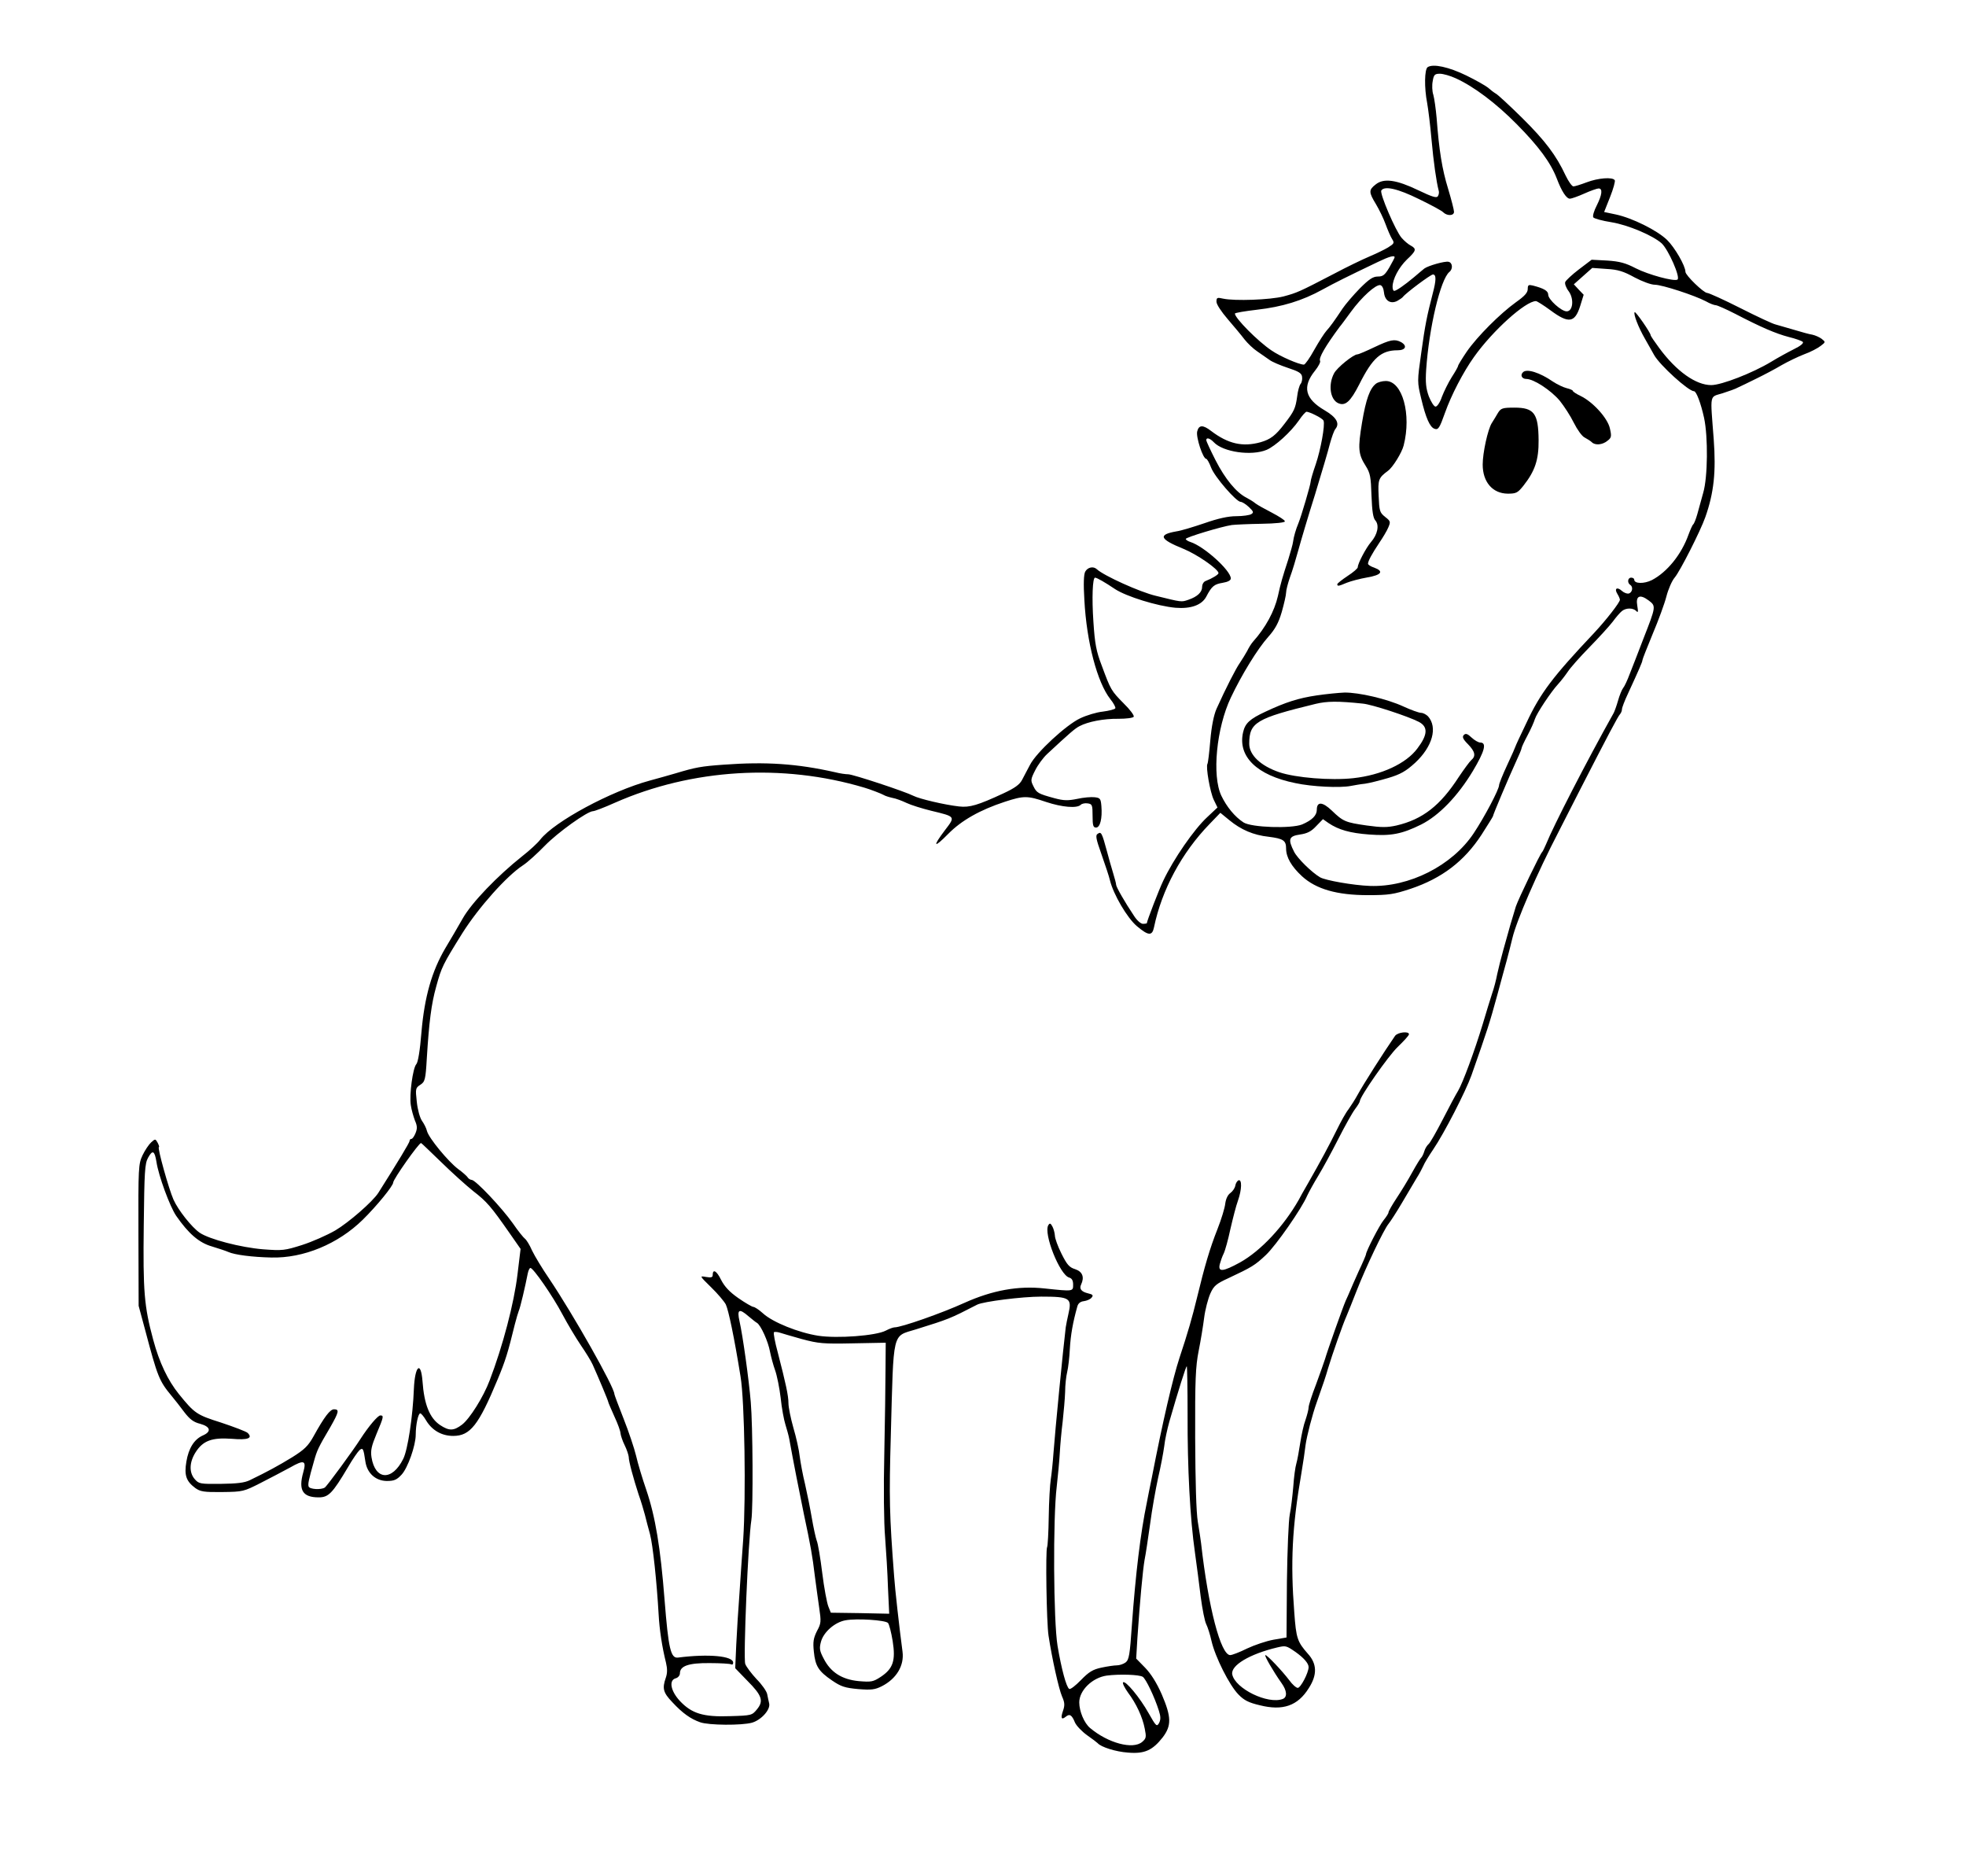 <?xml version="1.0" standalone="no"?>
<!DOCTYPE svg PUBLIC "-//W3C//DTD SVG 20010904//EN"
 "http://www.w3.org/TR/2001/REC-SVG-20010904/DTD/svg10.dtd">
<svg version="1.0" xmlns="http://www.w3.org/2000/svg"
 width="960pt" height="916pt" viewBox="0 0 960 916"
 preserveAspectRatio="xMidYMid meet">
<g transform="translate(0,916) scale(0.1,-0.1)"
fill="#000000" stroke="none">
<path d="M6971 8832 c-15 -11 -17 -99 -2 -176 5 -28 15 -107 21 -176 10 -112
24 -208 35 -250 3 -8 1 -21 -4 -28 -6 -10 -28 -3 -95 29 -108 52 -169 60 -208
29 -35 -27 -35 -38 1 -97 16 -27 37 -70 47 -98 10 -27 24 -60 31 -71 13 -20
11 -23 -19 -42 -18 -11 -60 -31 -93 -45 -33 -14 -110 -51 -170 -83 -173 -90
-181 -93 -247 -111 -66 -17 -239 -23 -295 -11 -30 7 -33 5 -33 -15 0 -13 24
-49 55 -85 30 -35 67 -79 82 -99 15 -19 43 -46 63 -59 19 -13 46 -32 59 -41
13 -10 54 -27 90 -39 52 -17 67 -26 69 -43 2 -12 -1 -28 -7 -35 -6 -7 -14 -35
-17 -62 -8 -57 -14 -71 -61 -132 -44 -58 -69 -77 -118 -91 -87 -24 -158 -8
-241 55 -40 31 -60 30 -68 -2 -7 -27 28 -134 44 -134 4 0 15 -19 24 -43 17
-45 123 -167 144 -167 7 0 25 -11 40 -25 23 -22 25 -27 12 -35 -8 -5 -41 -10
-73 -10 -40 0 -89 -11 -155 -34 -53 -18 -115 -37 -137 -40 -92 -16 -83 -38 33
-85 67 -27 172 -100 172 -119 0 -7 -31 -26 -62 -38 -10 -3 -18 -16 -18 -29 0
-26 -23 -48 -67 -63 -35 -12 -32 -12 -158 19 -78 18 -256 99 -289 130 -17 16
-45 10 -57 -12 -7 -14 -9 -58 -4 -138 11 -207 63 -402 126 -483 17 -21 28 -42
25 -46 -3 -5 -30 -12 -61 -16 -30 -3 -80 -18 -111 -33 -68 -32 -213 -166 -244
-226 -12 -23 -30 -56 -39 -74 -12 -23 -35 -40 -91 -66 -125 -58 -165 -70 -217
-64 -71 8 -194 37 -223 52 -41 21 -295 105 -318 105 -12 0 -41 4 -64 10 -186
42 -338 52 -543 37 -112 -8 -138 -13 -235 -42 -30 -9 -88 -25 -128 -36 -188
-51 -464 -199 -534 -288 -12 -16 -52 -53 -88 -81 -121 -96 -247 -227 -290
-303 -23 -40 -61 -106 -86 -147 -65 -111 -101 -235 -116 -409 -7 -89 -17 -148
-25 -156 -17 -18 -35 -150 -27 -200 3 -22 13 -56 20 -75 12 -27 12 -40 3 -62
-6 -15 -15 -28 -20 -28 -5 0 -9 -4 -9 -10 0 -8 -55 -99 -153 -254 -28 -43
-144 -144 -210 -183 -40 -23 -112 -55 -162 -71 -85 -27 -96 -28 -190 -21 -110
9 -263 49 -310 81 -38 26 -105 110 -128 162 -23 52 -80 256 -71 256 3 0 0 9
-6 21 -11 20 -12 20 -32 2 -11 -10 -30 -38 -42 -63 -20 -43 -21 -58 -20 -390
l1 -345 31 -115 c62 -234 69 -251 131 -326 14 -17 42 -52 61 -78 27 -35 45
-49 78 -57 50 -14 56 -38 12 -57 -42 -19 -69 -62 -80 -128 -11 -66 -1 -95 43
-128 25 -18 42 -21 132 -20 102 1 106 3 187 44 46 23 111 58 145 76 68 39 80
34 64 -23 -25 -88 -3 -123 75 -123 48 0 67 19 143 147 23 40 49 77 57 84 16
13 19 7 28 -55 8 -57 49 -95 104 -96 36 0 49 5 73 31 30 32 69 142 69 195 0
48 12 104 22 104 5 0 18 -16 29 -35 29 -48 76 -75 132 -75 83 0 124 52 217
276 38 91 50 130 84 269 7 28 16 57 19 65 7 14 32 121 44 183 3 15 9 27 13 27
14 0 109 -137 156 -226 26 -49 67 -117 90 -151 24 -35 50 -77 58 -95 31 -69
76 -177 76 -182 0 -3 14 -35 30 -71 17 -36 30 -73 30 -83 1 -9 9 -35 20 -57
11 -22 19 -48 20 -57 0 -22 23 -106 48 -183 12 -33 25 -78 31 -100 5 -22 17
-65 25 -95 14 -53 33 -233 42 -390 4 -76 17 -161 36 -237 7 -30 7 -51 -1 -74
-18 -52 -13 -72 32 -119 50 -54 90 -82 136 -98 42 -15 203 -16 253 -2 45 13
90 63 84 93 -3 12 -7 33 -10 47 -3 14 -26 47 -52 73 -25 27 -50 60 -55 74 -10
27 14 601 30 703 9 59 7 460 -3 575 -9 109 -39 325 -55 395 -13 58 -2 64 44
24 17 -14 35 -29 41 -32 19 -11 55 -91 64 -141 5 -25 16 -66 25 -91 9 -25 21
-85 27 -134 5 -50 16 -108 23 -130 7 -23 16 -54 19 -71 20 -111 49 -258 71
-365 33 -155 42 -204 54 -305 6 -44 15 -113 21 -153 10 -68 10 -77 -11 -115
-17 -35 -20 -52 -15 -100 7 -71 23 -96 89 -141 44 -30 63 -36 128 -42 64 -5
81 -3 115 14 72 37 110 101 101 169 -15 112 -37 307 -41 368 -23 300 -25 379
-16 693 14 512 5 476 122 512 163 51 164 51 300 121 30 15 219 39 312 39 141
0 151 -7 133 -85 -5 -22 -11 -51 -13 -65 -12 -97 -52 -506 -60 -615 -3 -44 -9
-101 -13 -127 -4 -25 -9 -108 -10 -184 -1 -76 -5 -142 -8 -147 -8 -14 -3 -368
7 -432 17 -112 50 -260 66 -297 13 -29 14 -43 5 -69 -13 -37 -8 -47 13 -30 19
16 30 9 45 -28 7 -16 34 -44 59 -62 26 -18 49 -36 52 -39 16 -19 89 -42 148
-46 81 -7 120 11 170 75 43 57 42 99 -5 209 -25 57 -53 101 -81 130 l-44 45 6
101 c12 177 26 329 35 381 6 28 17 106 27 175 9 69 27 170 39 225 13 55 26
125 30 155 3 30 15 84 25 120 44 153 81 270 85 270 2 0 4 -107 4 -237 -1 -258
12 -507 36 -673 8 -58 21 -155 28 -215 8 -61 20 -121 27 -134 7 -14 19 -51 26
-83 18 -78 87 -215 131 -260 28 -29 50 -40 105 -53 112 -28 185 -3 239 84 42
65 40 119 -5 168 -51 58 -57 75 -66 201 -19 244 -11 415 35 682 8 47 17 108
20 135 6 44 33 149 55 210 32 91 44 126 55 165 18 61 73 218 90 255 7 17 30
73 50 125 45 115 132 297 155 325 9 11 39 57 66 103 27 45 59 99 71 120 13 20
27 47 33 60 5 13 27 49 48 80 54 79 159 284 187 362 78 222 88 252 127 395 16
61 37 135 45 165 8 30 21 80 28 110 20 85 121 318 226 520 4 8 50 98 102 200
138 269 188 364 198 374 5 6 9 16 9 23 0 8 13 42 29 76 54 117 71 156 71 164
0 5 23 62 50 128 28 66 58 148 67 183 9 35 27 77 41 93 26 31 125 226 149 294
42 119 53 221 41 382 -17 225 -22 203 43 223 31 10 65 22 75 28 11 5 51 24 89
43 39 19 94 48 124 66 30 17 79 41 110 53 31 11 67 30 81 41 25 19 25 19 5 35
-11 8 -31 17 -45 20 -14 2 -54 13 -90 24 -36 10 -76 22 -90 26 -14 3 -91 39
-172 80 -81 41 -154 74 -162 74 -17 0 -106 86 -106 103 0 29 -52 119 -90 156
-49 47 -170 107 -250 124 l-57 12 29 73 c16 40 26 77 23 82 -10 17 -82 11
-137 -10 -29 -11 -58 -20 -65 -20 -7 0 -24 24 -38 53 -46 99 -101 171 -212
281 -61 60 -119 114 -129 119 -10 6 -27 19 -38 29 -11 9 -58 36 -105 59 -86
42 -163 59 -190 41z m137 -54 c90 -41 197 -122 297 -223 109 -110 167 -189
197 -267 24 -63 47 -98 64 -98 7 0 39 11 70 25 31 14 63 25 70 25 21 0 17 -31
-9 -83 -13 -25 -21 -51 -17 -58 4 -6 44 -17 89 -24 80 -13 201 -64 245 -103
33 -31 93 -167 77 -177 -17 -10 -142 24 -203 55 -50 26 -79 34 -140 38 l-76 4
-62 -47 c-34 -26 -64 -54 -67 -62 -3 -8 4 -28 17 -45 27 -37 21 -98 -10 -98
-26 0 -90 58 -90 81 0 19 -21 31 -75 45 -21 5 -25 3 -25 -17 0 -18 -16 -35
-57 -64 -78 -56 -190 -168 -241 -242 -23 -34 -42 -65 -42 -69 0 -4 -14 -29
-31 -55 -17 -27 -38 -70 -48 -96 -9 -27 -23 -48 -31 -48 -8 0 -22 23 -33 50
-14 39 -17 67 -13 130 14 206 70 441 113 477 19 15 16 46 -4 50 -18 4 -99 -19
-118 -33 -5 -4 -28 -23 -50 -42 -48 -40 -87 -67 -97 -67 -5 0 -8 9 -8 20 0 37
30 94 70 133 46 43 48 52 19 68 -12 6 -32 23 -45 38 -29 33 -108 217 -99 231
15 24 81 9 184 -42 58 -28 112 -57 119 -65 19 -18 52 -17 52 3 0 9 -13 60 -29
113 -29 94 -44 186 -56 346 -4 44 -11 94 -16 112 -6 17 -7 48 -3 67 5 31 10
36 35 36 16 0 51 -10 77 -22z m-298 -874 c0 -3 -12 -25 -26 -50 -22 -37 -31
-44 -56 -44 -24 0 -43 -13 -88 -58 -32 -33 -69 -76 -84 -98 -42 -63 -60 -88
-79 -109 -10 -11 -37 -53 -59 -92 -22 -40 -45 -73 -51 -73 -24 0 -116 40 -158
69 -66 44 -179 158 -179 180 0 4 49 12 108 19 123 14 221 44 319 98 62 34 120
63 273 136 54 26 80 33 80 22z m1171 -98 c38 -20 81 -36 99 -36 36 0 195 -52
250 -81 19 -11 41 -19 48 -19 7 0 50 -19 95 -42 127 -66 197 -96 261 -113 33
-8 64 -19 69 -24 6 -6 -11 -20 -44 -36 -30 -15 -79 -42 -110 -61 -91 -55 -243
-114 -293 -114 -75 0 -170 67 -254 181 -23 31 -42 59 -42 63 0 11 -73 117 -78
112 -7 -8 17 -72 51 -131 18 -31 37 -66 44 -78 28 -50 168 -177 195 -177 11 0
33 -57 49 -130 20 -93 18 -290 -4 -365 -9 -33 -22 -80 -29 -105 -7 -25 -16
-47 -20 -50 -4 -3 -14 -26 -23 -50 -34 -96 -104 -183 -179 -222 -38 -19 -86
-18 -86 2 0 6 -7 10 -15 10 -17 0 -20 -25 -5 -35 15 -9 12 -35 -5 -42 -9 -3
-25 3 -35 12 -24 22 -39 12 -22 -15 7 -11 12 -24 12 -28 0 -13 -68 -100 -126
-162 -203 -215 -262 -293 -330 -438 -30 -62 -54 -114 -54 -116 0 -2 -18 -43
-40 -90 -22 -47 -40 -92 -40 -99 0 -21 -72 -157 -124 -235 -105 -158 -315
-264 -507 -257 -81 3 -217 27 -243 42 -41 24 -111 93 -127 125 -31 61 -26 76
29 84 35 5 55 15 79 41 l33 34 27 -19 c49 -33 105 -49 199 -56 106 -8 159 2
254 49 87 44 178 138 252 261 58 97 69 139 36 139 -9 0 -28 11 -42 24 -20 19
-29 22 -38 13 -9 -9 -5 -20 20 -45 35 -36 40 -58 16 -78 -8 -7 -35 -44 -60
-81 -91 -141 -177 -208 -305 -238 -45 -10 -73 -10 -145 0 -104 15 -115 19
-171 73 -45 43 -73 45 -73 4 0 -28 -23 -51 -72 -72 -53 -21 -247 -15 -286 10
-43 28 -82 76 -108 130 -47 98 -24 331 46 479 53 112 131 239 183 297 33 37
50 67 66 122 11 39 21 82 21 94 0 12 9 46 19 75 11 29 29 89 41 133 12 44 48
166 81 270 32 105 65 216 73 249 9 32 20 64 27 72 22 27 5 57 -53 91 -96 56
-110 115 -47 193 17 21 28 43 25 48 -8 14 25 71 96 167 5 5 29 38 54 72 53 73
122 135 144 131 9 -2 16 -16 18 -36 4 -40 32 -58 65 -41 12 7 24 15 27 19 14
19 136 110 147 110 17 0 16 -29 -1 -93 -28 -109 -37 -151 -56 -289 -20 -141
-20 -142 0 -225 22 -93 42 -138 64 -146 19 -7 25 2 52 78 30 85 89 199 142
273 91 128 251 272 302 272 5 0 37 -20 71 -45 89 -66 119 -61 145 21 l17 55
-24 25 -24 26 45 40 45 40 70 -5 c56 -3 83 -12 136 -41z m-1557 -673 c19 -9
37 -21 39 -27 8 -21 -14 -141 -38 -212 -14 -40 -25 -78 -25 -85 0 -14 -46
-170 -60 -204 -12 -28 -23 -66 -26 -90 -1 -11 -12 -49 -23 -85 -29 -89 -37
-116 -51 -180 -17 -74 -60 -154 -121 -222 -9 -10 -22 -31 -29 -46 -8 -15 -24
-40 -35 -57 -20 -28 -69 -124 -115 -226 -13 -30 -24 -84 -30 -153 -5 -59 -11
-110 -14 -115 -9 -14 13 -139 31 -176 l18 -37 -50 -47 c-64 -59 -165 -205
-215 -311 -19 -39 -80 -197 -80 -207 0 -1 -8 -3 -19 -3 -10 0 -29 16 -43 38
-45 67 -88 142 -88 153 0 6 -7 32 -15 58 -8 25 -21 73 -30 106 -24 89 -28 96
-44 85 -13 -7 -10 -23 18 -102 18 -51 37 -108 41 -126 17 -69 84 -183 131
-223 57 -48 75 -49 84 -6 38 183 135 364 272 505 l52 54 44 -36 c57 -47 118
-73 192 -81 71 -9 85 -18 85 -57 0 -43 26 -88 78 -136 69 -63 171 -92 322 -92
102 0 126 4 208 31 152 51 262 134 347 265 30 47 55 87 55 89 0 7 77 189 111
263 16 34 29 65 29 70 0 4 13 32 29 62 16 30 32 66 36 80 9 28 78 132 113 170
13 14 34 41 47 60 12 19 60 73 106 120 46 47 97 103 114 125 16 22 36 45 45
52 20 16 53 16 69 1 10 -11 11 -6 6 24 -9 49 12 59 55 27 37 -28 37 -28 -26
-189 -24 -63 -54 -140 -66 -170 -11 -30 -26 -62 -33 -70 -6 -8 -17 -35 -24
-60 -7 -25 -17 -52 -21 -60 -135 -241 -296 -555 -330 -640 -8 -19 -17 -37 -20
-40 -9 -7 -115 -227 -128 -265 -5 -16 -17 -57 -27 -90 -9 -33 -25 -89 -35
-125 -10 -36 -23 -87 -29 -115 -5 -27 -16 -70 -25 -95 -8 -25 -29 -92 -46
-150 -40 -132 -97 -286 -120 -325 -10 -16 -44 -79 -75 -140 -31 -60 -62 -115
-69 -120 -7 -6 -17 -21 -21 -35 -4 -14 -11 -27 -14 -30 -4 -3 -24 -35 -45 -73
-20 -37 -55 -94 -77 -127 -21 -32 -39 -63 -39 -69 0 -5 -11 -22 -24 -38 -20
-24 -86 -152 -86 -167 0 -3 -16 -41 -36 -83 -19 -43 -39 -87 -43 -98 -5 -11
-13 -31 -20 -45 -14 -32 -90 -246 -101 -285 -5 -16 -25 -72 -44 -124 -20 -51
-36 -102 -36 -111 0 -10 -7 -37 -15 -61 -9 -23 -20 -74 -26 -113 -6 -39 -14
-84 -19 -101 -5 -16 -12 -67 -15 -113 -4 -46 -11 -107 -17 -135 -6 -29 -12
-176 -14 -327 l-2 -274 -64 -11 c-34 -6 -93 -26 -129 -43 -36 -18 -73 -32 -82
-32 -46 0 -107 233 -142 545 -2 17 -9 64 -16 105 -8 48 -12 197 -13 410 -1
284 2 349 17 425 10 50 22 123 27 163 5 39 19 92 30 117 17 38 29 48 88 75
115 54 130 63 183 113 50 47 176 228 202 290 8 17 32 61 54 97 22 36 66 117
98 180 32 63 69 129 82 146 13 17 23 34 23 38 0 22 139 221 185 265 30 29 55
56 55 62 0 16 -55 10 -68 -8 -54 -78 -156 -238 -183 -288 -12 -22 -32 -53 -44
-70 -13 -16 -38 -61 -57 -100 -38 -77 -79 -153 -140 -260 -22 -38 -43 -75 -46
-82 -74 -130 -185 -249 -287 -306 -84 -46 -108 -48 -99 -9 4 15 12 38 19 52 7
14 22 68 33 120 12 52 28 115 37 139 19 54 20 104 3 99 -7 -3 -14 -14 -16 -26
-2 -12 -13 -28 -24 -36 -13 -9 -22 -29 -25 -51 -2 -21 -19 -77 -38 -125 -38
-96 -63 -182 -100 -335 -23 -95 -45 -172 -86 -295 -32 -98 -81 -307 -135 -585
-9 -44 -20 -98 -24 -120 -31 -149 -55 -349 -73 -598 -10 -147 -14 -170 -31
-183 -11 -8 -30 -14 -42 -14 -13 0 -47 -5 -75 -11 -43 -9 -62 -21 -101 -61
-26 -27 -52 -47 -57 -43 -14 8 -38 97 -57 210 -20 121 -23 623 -4 778 6 53 13
127 15 165 2 37 8 105 14 152 5 47 11 112 12 145 0 33 5 77 10 97 5 20 11 71
13 113 4 69 15 130 36 205 4 17 15 26 33 28 14 2 31 9 37 17 10 11 6 16 -17
21 -33 8 -44 22 -34 43 17 36 7 63 -29 75 -29 9 -40 22 -67 76 -18 36 -32 75
-32 88 -1 13 -6 33 -12 44 -9 17 -13 18 -20 7 -25 -40 56 -244 102 -256 13 -4
19 -14 19 -34 0 -34 2 -34 -140 -19 -128 14 -254 -9 -390 -70 -112 -51 -309
-120 -342 -120 -7 0 -26 -7 -43 -16 -48 -25 -236 -39 -329 -25 -97 15 -223 66
-270 109 -20 18 -41 32 -48 32 -7 1 -40 20 -73 43 -43 30 -67 56 -84 89 -22
45 -41 55 -41 23 0 -11 -8 -13 -32 -9 -33 6 -33 6 24 -50 32 -31 64 -69 72
-84 13 -27 41 -159 72 -352 20 -119 27 -584 13 -795 -5 -66 -13 -183 -18 -260
-6 -77 -13 -192 -16 -255 l-5 -114 59 -61 c72 -72 81 -99 47 -140 -24 -29 -26
-30 -130 -33 -133 -5 -189 13 -247 75 -45 49 -54 101 -19 110 11 3 20 14 20
24 0 36 42 51 145 50 53 0 100 -3 105 -6 6 -3 10 0 10 8 0 33 -120 44 -269 25
-36 -5 -47 43 -66 282 -20 256 -45 406 -89 536 -19 55 -42 131 -50 167 -9 37
-36 118 -61 181 -25 63 -45 117 -45 120 0 34 -201 389 -318 563 -33 48 -71
111 -84 138 -12 28 -28 53 -35 58 -6 4 -33 37 -59 75 -53 75 -182 212 -201
212 -6 0 -16 6 -20 13 -4 6 -25 25 -46 40 -49 37 -143 151 -152 185 -3 14 -15
37 -25 51 -10 15 -21 54 -25 93 -7 63 -6 67 17 82 23 15 26 24 32 129 11 177
22 266 46 351 26 95 32 107 128 261 79 125 216 279 296 331 23 15 70 58 106
95 62 64 208 169 236 169 7 0 55 18 106 41 376 166 819 193 1218 74 28 -8 85
-30 95 -36 6 -4 24 -10 42 -14 18 -3 49 -15 70 -25 21 -10 75 -27 120 -38 120
-29 119 -27 67 -95 -62 -82 -55 -90 16 -18 65 66 155 117 277 157 92 30 110
30 201 -1 78 -26 151 -32 169 -14 6 6 21 9 34 7 22 -3 24 -8 24 -61 0 -47 3
-57 17 -57 20 0 31 45 26 105 -3 36 -6 40 -33 43 -16 2 -54 -1 -85 -8 -45 -9
-65 -9 -110 3 -81 22 -88 26 -104 59 -14 28 -14 33 9 78 13 26 39 61 57 78
111 103 136 125 159 137 42 22 118 37 191 36 37 0 70 4 74 10 3 6 -18 35 -49
65 -61 62 -63 65 -107 184 -27 70 -34 107 -41 215 -8 117 -4 215 8 215 9 0 49
-23 98 -56 55 -36 206 -83 295 -91 75 -6 128 13 150 54 27 52 39 61 81 68 25
4 39 12 39 21 0 39 -131 157 -197 178 -13 4 -23 11 -23 15 0 8 176 61 225 68
17 2 82 5 145 6 69 1 115 6 114 12 0 6 -29 24 -63 42 -35 18 -71 38 -80 45 -9
8 -29 20 -44 28 -50 25 -105 92 -152 184 -25 49 -45 93 -45 97 0 15 18 10 37
-10 45 -48 184 -68 258 -37 42 18 118 87 157 143 16 24 33 43 38 43 5 0 25 -7
44 -17z m-4271 -3645 c52 -51 123 -115 158 -143 66 -51 86 -74 178 -206 l53
-76 -15 -124 c-17 -142 -72 -351 -136 -518 -30 -80 -97 -187 -135 -216 -41
-31 -63 -31 -107 -2 -51 34 -78 101 -86 215 -8 101 -37 74 -42 -38 -5 -134
-30 -299 -52 -342 -54 -109 -137 -105 -155 8 -5 33 0 55 25 115 35 83 36 89
18 89 -12 0 -57 -53 -97 -115 -35 -55 -164 -231 -174 -237 -18 -12 -74 -9 -79
5 -4 12 0 32 26 123 15 54 21 67 80 167 42 74 45 87 18 87 -19 0 -47 -36 -100
-132 -26 -47 -45 -65 -104 -102 -67 -41 -122 -71 -207 -112 -26 -13 -64 -17
-142 -18 -100 -1 -107 0 -127 23 -28 32 -27 82 4 131 36 57 80 73 177 66 79
-7 104 3 77 29 -8 7 -66 29 -129 50 -120 38 -129 44 -207 140 -53 66 -95 153
-125 265 -44 163 -50 235 -46 559 3 261 5 300 21 329 22 40 32 35 41 -20 10
-68 66 -219 96 -263 61 -88 112 -132 175 -150 33 -10 69 -22 80 -27 31 -14
118 -25 210 -27 157 -4 326 66 447 185 68 67 148 165 148 181 0 16 125 193
136 193 2 0 45 -42 97 -92z m1762 -865 c82 -22 105 -24 250 -21 l160 3 -1
-130 c0 -71 -3 -258 -6 -415 -4 -159 -2 -338 4 -405 5 -66 12 -177 14 -246 l6
-127 -143 3 -142 2 -12 30 c-7 17 -21 91 -30 164 -9 73 -21 145 -27 158 -5 14
-16 64 -24 111 -8 47 -23 121 -33 165 -11 44 -22 105 -26 135 -3 30 -17 93
-31 140 -13 46 -24 100 -24 120 0 37 -13 96 -52 247 -14 51 -22 95 -19 99 3 3
15 2 26 -1 11 -4 61 -18 110 -32z m421 -1386 c6 -7 16 -46 23 -89 15 -95 2
-134 -58 -174 -38 -25 -47 -26 -108 -21 -82 8 -137 43 -171 110 -20 38 -22 50
-13 83 13 47 68 95 120 104 54 10 194 1 207 -13z m1989 -141 c41 -29 65 -56
65 -75 -1 -29 -39 -101 -53 -101 -8 0 -27 17 -42 38 -35 46 -107 122 -116 122
-8 0 40 -82 79 -137 26 -36 29 -68 6 -77 -72 -28 -233 50 -247 120 -8 44 85
99 218 131 43 10 45 10 90 -21z m-745 -122 c15 -9 58 -99 79 -166 9 -28 9 -43
1 -59 -11 -20 -15 -17 -51 47 -43 77 -114 162 -125 151 -4 -4 7 -26 24 -50 40
-53 71 -119 82 -177 8 -40 7 -47 -13 -64 -45 -38 -166 -6 -254 68 -29 24 -53
82 -53 125 0 59 64 121 134 131 62 8 159 5 176 -6z"/>
<path d="M6711 7465 c-40 -19 -77 -35 -83 -35 -19 0 -100 -65 -114 -93 -29
-55 -19 -127 20 -145 35 -16 60 7 103 91 65 130 107 167 188 167 39 0 48 22
16 40 -31 16 -52 12 -130 -25z"/>
<path d="M7437 7343 c-15 -14 -6 -33 16 -33 36 0 120 -55 163 -106 21 -26 53
-75 69 -108 17 -34 40 -66 53 -72 13 -7 29 -17 35 -23 16 -16 52 -13 76 7 20
15 21 22 12 61 -11 50 -83 129 -143 158 -21 10 -38 21 -38 25 0 3 -13 9 -30
13 -16 4 -46 18 -67 32 -65 45 -128 64 -146 46z"/>
<path d="M6719 7287 c-30 -23 -49 -76 -68 -189 -21 -127 -19 -155 18 -213 22
-35 25 -53 28 -145 3 -77 8 -109 19 -121 20 -23 11 -68 -22 -106 -24 -28 -64
-104 -64 -122 0 -6 -22 -25 -50 -43 -27 -18 -50 -36 -50 -40 0 -11 6 -10 46 7
20 8 65 20 100 26 70 12 83 30 34 48 -16 5 -30 14 -30 19 0 13 19 48 55 102
17 25 37 58 44 75 12 28 11 31 -16 52 -26 21 -28 29 -31 101 -4 81 -1 89 46
124 24 18 67 88 76 123 39 152 -6 315 -87 315 -18 0 -39 -6 -48 -13z"/>
<path d="M7315 7145 c-8 -14 -22 -37 -31 -51 -19 -31 -44 -144 -44 -202 0 -85
48 -141 122 -142 42 0 49 4 77 39 56 71 75 126 74 222 -1 131 -22 159 -118
159 -58 0 -66 -3 -80 -25z"/>
<path d="M6429 5765 c-88 -13 -151 -33 -249 -79 -78 -36 -100 -57 -110 -101
-27 -118 67 -210 255 -248 83 -18 218 -24 270 -14 17 3 48 9 70 11 22 3 73 16
114 28 60 18 86 33 131 74 85 79 111 173 63 227 -9 9 -24 17 -34 17 -10 0 -49
14 -86 31 -80 37 -218 69 -288 68 -27 -1 -89 -7 -136 -14z m226 -40 c44 -4
221 -62 273 -89 46 -24 44 -63 -7 -130 -55 -74 -176 -130 -313 -145 -110 -12
-281 2 -361 29 -91 31 -147 84 -147 139 0 104 33 124 325 195 55 13 107 14
230 1z"/>
</g>
</svg>

